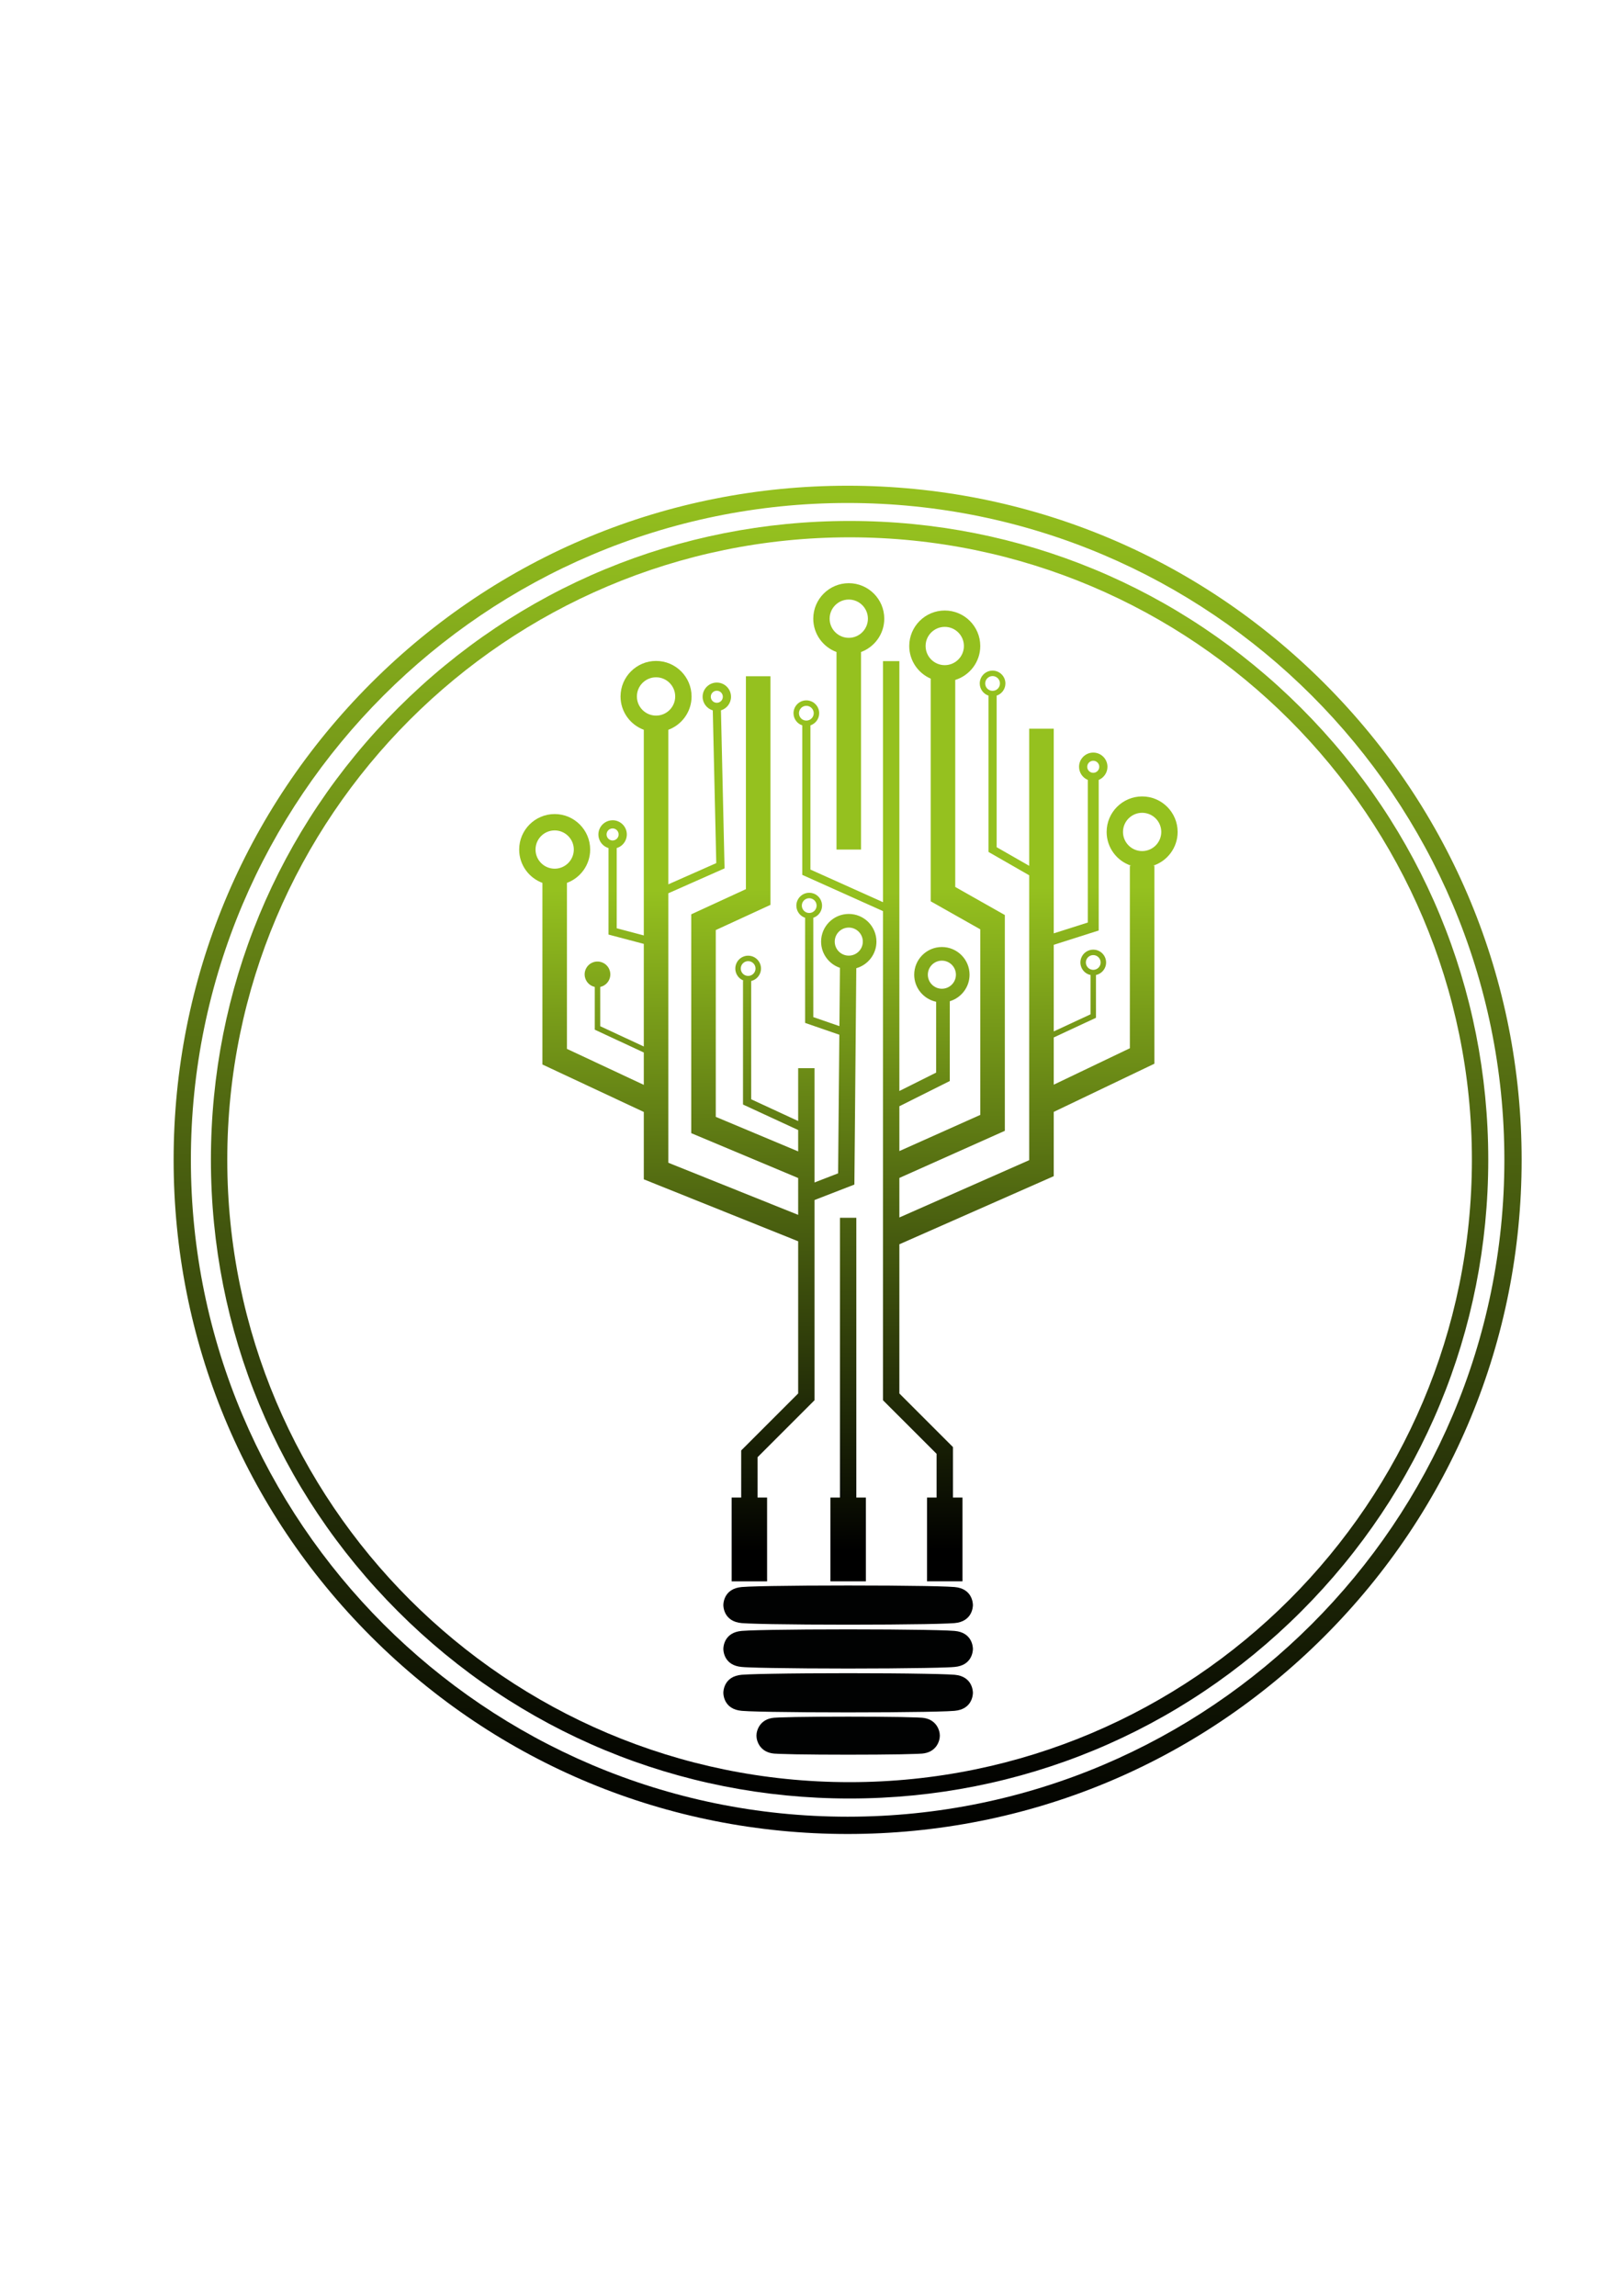 <?xml version="1.0" encoding="utf-8"?>
<!-- Generator: Adobe Illustrator 25.0.0, SVG Export Plug-In . SVG Version: 6.00 Build 0)  -->
<svg version="1.1" id="Camada_2" xmlns="http://www.w3.org/2000/svg" xmlns:xlink="http://www.w3.org/1999/xlink" x="0px" y="0px"
	 viewBox="0 0 595.28 841.89" style="enable-background:new 0 0 595.28 841.89;" xml:space="preserve">
<style type="text/css">
	.st0{fill:none;stroke:#000000;stroke-width:4;stroke-miterlimit:10;}
	.st1{fill:url(#SVGID_1_);}
	.st2{fill:url(#SVGID_2_);}
	.st3{fill:url(#SVGID_3_);}
	.st4{fill:url(#SVGID_4_);}
	.st5{fill:#010202;}
	.st6{fill:url(#SVGID_5_);}
	.st7{fill:url(#SVGID_6_);}
</style>
<path class="st0" d="M498.56,411.1"/>
<g>
	<linearGradient id="SVGID_1_" gradientUnits="userSpaceOnUse" x1="313.537" y1="568.662" x2="311.954" y2="325.761">
		<stop  offset="0" style="stop-color:#000000"/>
		<stop  offset="1" style="stop-color:#95C11F"/>
	</linearGradient>
	<path class="st1" d="M306.81,239.1v72.44h9V239.1c4.97-1.84,8.52-6.62,8.52-12.22c0-7.18-5.84-13.02-13.02-13.02
		s-13.02,5.84-13.02,13.02C298.29,232.48,301.84,237.26,306.81,239.1z M311.31,219.86c3.87,0,7.02,3.15,7.02,7.02
		s-3.15,7.02-7.02,7.02s-7.02-3.15-7.02-7.02S307.44,219.86,311.31,219.86z"/>
	<linearGradient id="SVGID_2_" gradientUnits="userSpaceOnUse" x1="311.107" y1="568.678" x2="309.525" y2="325.777">
		<stop  offset="0" style="stop-color:#000000"/>
		<stop  offset="1" style="stop-color:#95C11F"/>
	</linearGradient>
	<polygon class="st2" points="314.08,549.17 317.58,549.17 317.58,579.89 304.58,579.89 304.58,549.17 308.08,549.17 308.08,446.57
		314.08,446.57 	"/>
	<linearGradient id="SVGID_3_" gradientUnits="userSpaceOnUse" x1="363.342" y1="568.338" x2="361.76" y2="325.437">
		<stop  offset="0" style="stop-color:#000000"/>
		<stop  offset="1" style="stop-color:#95C11F"/>
	</linearGradient>
	<path class="st3" d="M431.93,305.08c0-7.18-5.84-13.02-13.02-13.02c-7.18,0-13.02,5.84-13.02,13.02c0,5.79,3.8,10.71,9.03,12.39
		h-0.51v66.93l-27.92,13.36v-17.32l15.49-7.21v-15.69c1.53-0.33,2.85-1.42,3.43-2.99c0.88-2.44-0.39-5.15-2.83-6.03
		c-0.53-0.19-1.07-0.28-1.6-0.28c-1.93,0-3.74,1.19-4.43,3.1c-0.88,2.44,0.38,5.15,2.83,6.03c0.2,0.07,0.4,0.13,0.6,0.17v14.42
		l-13.49,6.27v-31.76l16.49-5.25V286c1.88-0.78,3.21-2.65,3.21-4.81c0-2.87-2.34-5.21-5.21-5.21s-5.21,2.34-5.21,5.21
		c0,2.16,1.33,4.03,3.21,4.81v52.3l-12.49,3.97v-75.04h-9v50.28l-11.94-6.84v-55.58c1.87-0.62,3.21-2.39,3.21-4.46
		c0-2.59-2.11-4.71-4.71-4.71c-2.59,0-4.7,2.12-4.7,4.71c0,2.07,1.34,3.83,3.2,4.46v57.32l14.94,8.57v104.46l-47.62,21.02v-14.5
		l38.68-17.28v-79.13l-18.19-10.29v-75.92c5.31-1.64,9.18-6.6,9.18-12.44c0-7.18-5.84-13.02-13.02-13.02s-13.03,5.84-13.03,13.02
		c0,5.35,3.25,9.96,7.87,11.96v81.66l18.19,10.28v68.04l-29.68,13.27v-16.44l18.49-9.25v-29.26c4.19-1.25,7.25-5.14,7.25-9.73
		c0-5.6-4.55-10.15-10.15-10.15c-5.59,0-10.15,4.55-10.15,10.15c0,4.87,3.46,8.96,8.05,9.93v25.97l-13.49,6.75V242.44h-6v88.4
		l-26.62-11.96V266c1.86-0.63,3.21-2.39,3.21-4.46c0-2.59-2.12-4.71-4.71-4.71c-2.6,0-4.71,2.12-4.71,4.71
		c0,2.07,1.34,3.84,3.21,4.46v54.82l29.62,13.3v179.37l19.65,19.64v16.04h-3.5v30.72h13v-30.72h-3.5v-18.52L329.87,511v-54.71
		l56.62-24.98v-23.57l36.92-17.67v-72.6h-0.51C428.13,315.79,431.93,310.87,431.93,305.08z M398.43,352.02
		c0.51-1.4,2.06-2.13,3.47-1.62c1.4,0.51,2.13,2.06,1.63,3.47c-0.51,1.4-2.07,2.13-3.47,1.62
		C398.65,354.98,397.92,353.43,398.43,352.02z M398.77,281.19c0-1.22,0.99-2.21,2.21-2.21c1.22,0,2.21,0.99,2.21,2.21
		c0,1.22-0.99,2.21-2.21,2.21C399.76,283.4,398.77,282.41,398.77,281.19z M361.35,250.63c0-1.49,1.21-2.71,2.7-2.71
		c1.5,0,2.71,1.22,2.71,2.71c0,1.5-1.21,2.71-2.71,2.71C362.56,253.34,361.35,252.13,361.35,250.63z M339.49,236.9
		c0-3.87,3.15-7.02,7.03-7.02c3.87,0,7.02,3.15,7.02,7.02s-3.15,7.02-7.02,7.02C342.64,243.92,339.49,240.77,339.49,236.9z
		 M340.31,357.43c0-2.84,2.31-5.15,5.15-5.15c2.84,0,5.15,2.31,5.15,5.15c0,2.84-2.31,5.15-5.15,5.15
		C342.62,362.58,340.31,360.27,340.31,357.43z M293.04,261.54c0-1.49,1.21-2.71,2.71-2.71c1.49,0,2.71,1.22,2.71,2.71
		c0,1.5-1.22,2.71-2.71,2.71C294.25,264.25,293.04,263.04,293.04,261.54z M418.91,312.1c-3.87,0-7.02-3.15-7.02-7.02
		c0-3.87,3.15-7.02,7.02-7.02c3.87,0,7.02,3.15,7.02,7.02C425.93,308.95,422.78,312.1,418.91,312.1z"/>
	<linearGradient id="SVGID_4_" gradientUnits="userSpaceOnUse" x1="257.507" y1="569.027" x2="255.925" y2="326.126">
		<stop  offset="0" style="stop-color:#000000"/>
		<stop  offset="1" style="stop-color:#95C11F"/>
	</linearGradient>
	<path class="st4" d="M311.31,335.15c-5.6,0-10.15,4.55-10.15,10.15c0,4.46,2.9,8.26,6.91,9.61l-0.19,21.38l-9.58-3.31v-36.43
		c1.31-0.44,2.42-1.45,2.93-2.86c0.88-2.44-0.38-5.14-2.83-6.03c-0.53-0.19-1.06-0.28-1.59-0.28c-1.93,0-3.74,1.2-4.44,3.11
		c-0.88,2.44,0.39,5.15,2.83,6.03c0.03,0.01,0.07,0.02,0.1,0.03v38.56l12.55,4.34l-0.45,50.82l-8.65,3.35v-41.91h-6v19.38
		l-17.23-7.97v-43.38c1.48-0.36,2.76-1.43,3.31-2.97c0.89-2.44-0.38-5.14-2.82-6.03c-1.19-0.42-2.46-0.37-3.6,0.17
		c-1.14,0.53-2.01,1.48-2.43,2.66c-0.89,2.44,0.38,5.15,2.82,6.03h-0.28v45.44l20.23,9.35v7.84l-30.22-12.67v-68.5l20.05-9.23
		v-83.85h-9v78.08l-20.05,9.23v80.25l39.22,16.45v13.51l-47.62-19.11v-98.82l20.62-9.13l-1.32-57.95c2.14-0.65,3.69-2.64,3.69-4.98
		c0-2.87-2.34-5.21-5.21-5.21c-2.87,0-5.21,2.34-5.21,5.21c0,2.35,1.57,4.35,3.73,4.99v0.01l1.28,56l-17.58,7.78v-56.67
		c4.97-1.84,8.52-6.62,8.52-12.22c0-7.18-5.84-13.03-13.02-13.03s-13.03,5.85-13.03,13.03c0,5.6,3.56,10.38,8.53,12.22v75.41
		l-9.94-2.63v-29.41c0.24-0.07,0.48-0.16,0.71-0.27c1.26-0.59,2.21-1.64,2.69-2.95c0.47-1.3,0.41-2.72-0.18-3.98
		c-0.6-1.26-1.64-2.21-2.95-2.69c-0.58-0.21-1.17-0.31-1.76-0.31c-2.13,0-4.14,1.32-4.91,3.44c-0.47,1.31-0.41,2.72,0.18,3.98
		c0.59,1.26,1.64,2.22,2.95,2.69c0.09,0.03,0.18,0.06,0.27,0.09v31.72l12.94,3.42v37.63l-15.98-7.44v-14.41
		c0.2-0.04,0.4-0.1,0.6-0.17c1.18-0.43,2.13-1.29,2.66-2.43c0.53-1.14,0.59-2.42,0.16-3.6c-0.88-2.44-3.59-3.71-6.03-2.83
		c-1.18,0.43-2.12,1.29-2.66,2.43c-0.53,1.14-0.59,2.42-0.16,3.6c0.57,1.58,1.9,2.67,3.43,3v15.69l17.98,8.36v11.87l-28.19-13.2
		v-60.87c4.97-1.84,8.52-6.62,8.52-12.22c0-7.18-5.84-13.02-13.02-13.02s-13.02,5.84-13.02,13.02c0,5.6,3.55,10.38,8.52,12.22v66.6
		l37.19,17.41v24.7l56.62,22.72V511l-20.9,20.9v17.27h-3.5v30.72h13v-30.72h-3.5v-14.79l20.9-20.9v-73.42l14.62-5.67l0.7-79.34
		c4.26-1.2,7.39-5.12,7.39-9.75C321.46,339.7,316.9,335.15,311.31,335.15z M295.88,334.64c-1.4-0.51-2.13-2.06-1.63-3.47
		c0.51-1.4,2.07-2.13,3.47-1.62c1.41,0.5,2.14,2.06,1.63,3.46C298.84,334.42,297.28,335.15,295.88,334.64z M273.48,357.72
		c-1.1-0.4-1.78-1.44-1.78-2.55c0-0.31,0.05-0.62,0.16-0.92c0.4-1.1,1.44-1.79,2.55-1.79c0.3,0,0.61,0.05,0.92,0.16
		c1.4,0.51,2.13,2.07,1.62,3.47C276.44,357.5,274.89,358.23,273.48,357.72z M260.7,255.51c0-1.22,0.99-2.21,2.21-2.21
		c1.22,0,2.21,0.99,2.21,2.21c0,1.22-0.99,2.21-2.21,2.21C261.69,257.72,260.7,256.73,260.7,255.51z M223.94,308.08
		c-1.15-0.42-1.74-1.68-1.33-2.83c0.42-1.15,1.69-1.74,2.83-1.33c0.55,0.2,1,0.61,1.25,1.14c0.25,0.54,0.28,1.14,0.08,1.69
		c-0.21,0.56-0.61,1-1.14,1.25C225.09,308.25,224.49,308.28,223.94,308.08z M196.42,311.54c0-3.87,3.15-7.02,7.02-7.02
		s7.02,3.15,7.02,7.02s-3.15,7.02-7.02,7.02S196.42,315.41,196.42,311.54z M233.6,255.4c0-3.88,3.15-7.03,7.03-7.03
		c3.87,0,7.02,3.15,7.02,7.03c0,3.87-3.15,7.02-7.02,7.02C236.75,262.42,233.6,259.27,233.6,255.4z M311.31,350.44
		c-2.84,0-5.15-2.3-5.15-5.14s2.31-5.15,5.15-5.15s5.15,2.31,5.15,5.15S314.15,350.44,311.31,350.44z"/>
</g>
<g>
	<path class="st5" d="M356.84,604.68c0,0.62-0.19,6.06-6.75,6.61c-0.58,0.06-1.45,0.11-2.57,0.15c-2.03,0.09-4.91,0.16-8.57,0.22
		c-7.45,0.13-17.35,0.21-27.87,0.21c-10.53,0-20.43-0.08-27.88-0.21c-3.66-0.06-6.54-0.13-8.57-0.22c-1.11-0.04-1.98-0.09-2.57-0.15
		c-6.56-0.55-6.75-5.99-6.75-6.61s0.19-6.06,6.75-6.61c0.59-0.05,1.46-0.1,2.57-0.15c2.03-0.08,4.91-0.16,8.57-0.22
		c7.45-0.13,17.35-0.2,27.88-0.2c10.52,0,20.42,0.07,27.87,0.2c3.66,0.06,6.54,0.14,8.57,0.22c1.12,0.05,1.99,0.1,2.57,0.15
		C356.65,598.62,356.84,604.06,356.84,604.68z"/>
	<path class="st5" d="M356.84,620.77c0,0.62-0.19,6.05-6.75,6.61c-0.58,0.05-1.45,0.1-2.57,0.15c-2.03,0.08-4.91,0.16-8.57,0.22
		c-7.45,0.13-17.35,0.2-27.87,0.2c-10.53,0-20.43-0.07-27.88-0.2c-3.66-0.06-6.54-0.14-8.57-0.22c-1.11-0.05-1.98-0.1-2.57-0.15
		c-6.56-0.56-6.75-5.99-6.75-6.61c0-0.62,0.19-6.06,6.75-6.62c0.59-0.05,1.46-0.1,2.57-0.14c2.03-0.09,4.91-0.16,8.57-0.22
		c7.45-0.14,17.35-0.21,27.88-0.21c10.52,0,20.42,0.07,27.87,0.21c3.66,0.06,6.55,0.13,8.57,0.22c1.12,0.04,1.99,0.09,2.58,0.14
		C356.65,614.71,356.84,620.15,356.84,620.77z"/>
	<path class="st5" d="M265.31,588.59c0-0.61,0.19-6.05,6.75-6.61c0.59-0.05,1.46-0.1,2.57-0.15c2.03-0.08,4.91-0.16,8.57-0.22
		c7.45-0.13,17.35-0.2,27.88-0.2c10.52,0,20.42,0.07,27.87,0.2c3.66,0.06,6.55,0.14,8.57,0.22c1.12,0.05,1.99,0.1,2.58,0.15
		c6.55,0.56,6.74,6,6.74,6.61c0,0.62-0.19,6.06-6.75,6.62c-0.58,0.05-1.45,0.1-2.57,0.14c-2.03,0.09-4.91,0.16-8.57,0.23
		c-7.45,0.13-17.35,0.2-27.87,0.2c-10.53,0-20.43-0.07-27.88-0.2c-3.66-0.07-6.54-0.14-8.57-0.23c-1.11-0.04-1.98-0.09-2.57-0.14
		C265.5,594.65,265.31,589.21,265.31,588.59z"/>
	<path class="st5" d="M344.71,636.48c0,2.09-1.36,6.14-6.5,6.58c-0.43,0.03-1.05,0.07-1.87,0.1c-1.41,0.06-3.42,0.11-5.96,0.16
		c-5.16,0.09-12.02,0.14-19.3,0.14c-7.29,0-14.14-0.05-19.3-0.14c-2.54-0.05-4.55-0.1-5.97-0.16c-0.81-0.03-1.44-0.07-1.86-0.1
		c-5.14-0.44-6.5-4.49-6.5-6.58c0-2.08,1.36-6.13,6.5-6.57c0.42-0.03,1.05-0.07,1.86-0.1c1.42-0.06,3.43-0.11,5.97-0.16
		c5.16-0.09,12.02-0.14,19.3-0.14c7.28,0,14.13,0.05,19.3,0.14c2.54,0.05,4.55,0.1,5.96,0.16c0.81,0.03,1.44,0.07,1.87,0.1
		C343.35,630.35,344.71,634.4,344.71,636.48z"/>
</g>
<g>
	<linearGradient id="SVGID_5_" gradientUnits="userSpaceOnUse" x1="308.759" y1="672.531" x2="313.021" y2="178.129">
		<stop  offset="0" style="stop-color:#000000"/>
		<stop  offset="1" style="stop-color:#95C11F"/>
	</linearGradient>
	<path class="st6" d="M485.69,250.52c-46.69-46.69-108.77-72.4-174.8-72.4s-128.11,25.71-174.8,72.4
		C89.4,297.22,63.68,359.3,63.68,425.33s25.72,128.11,72.41,174.8s108.77,72.41,174.8,72.41s128.11-25.72,174.8-72.41
		s72.41-108.77,72.41-174.8S532.38,297.22,485.69,250.52z M310.89,666.2c-132.82,0-240.88-108.05-240.88-240.87
		s108.06-240.88,240.88-240.88s240.88,108.06,240.88,240.88S443.71,666.2,310.89,666.2z"/>
	<linearGradient id="SVGID_6_" gradientUnits="userSpaceOnUse" x1="309.591" y1="659.521" x2="313.629" y2="191.048">
		<stop  offset="0" style="stop-color:#000000"/>
		<stop  offset="1" style="stop-color:#95C11F"/>
	</linearGradient>
	<path class="st7" d="M477.25,259.65c-44.24-44.25-103.07-68.61-165.64-68.61s-121.4,24.36-165.64,68.61
		c-44.24,44.24-68.61,103.07-68.61,165.64s24.37,121.39,68.61,165.63c44.24,44.25,103.07,68.61,165.64,68.61
		S433,635.17,477.25,590.92c44.24-44.24,68.61-103.06,68.61-165.63S521.49,303.89,477.25,259.65z M311.61,653.53
		c-125.86,0-228.25-102.39-228.25-228.24c0-125.86,102.39-228.25,228.25-228.25s228.25,102.39,228.25,228.25
		C539.86,551.14,437.47,653.53,311.61,653.53z"/>
</g>
</svg>
